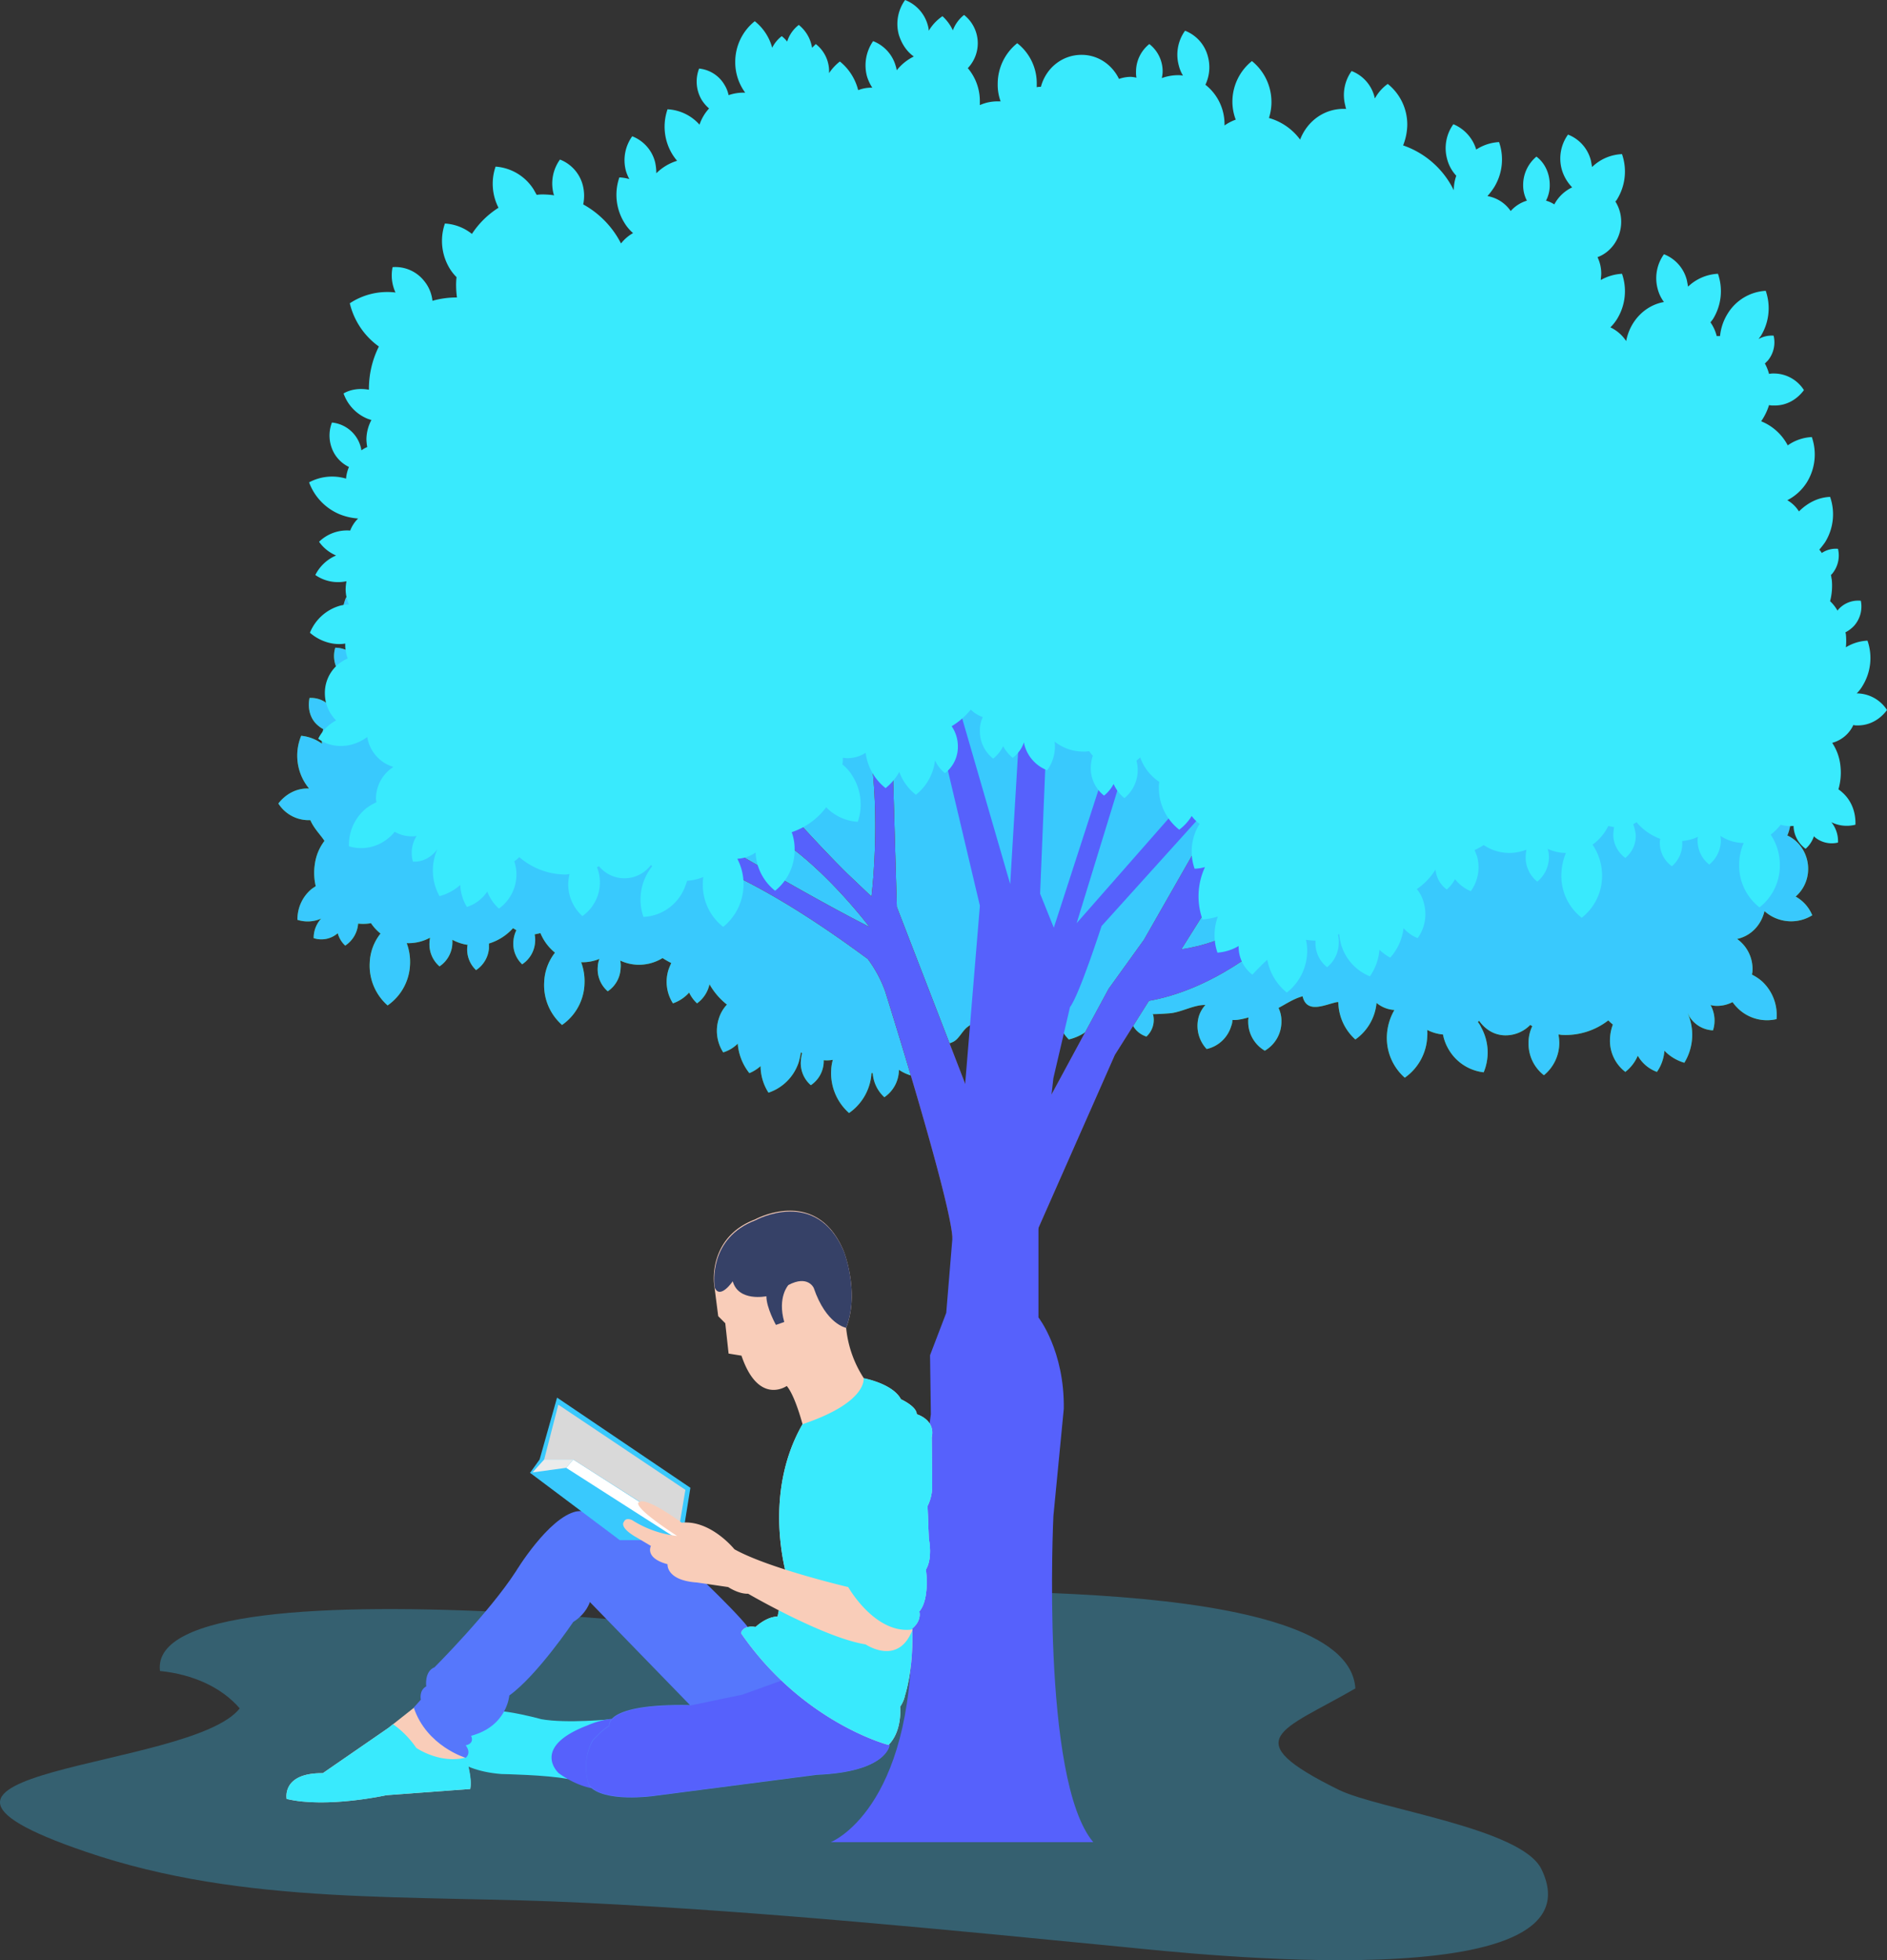 <svg xmlns="http://www.w3.org/2000/svg" viewBox="0 0 1212.903 1259.602">
  <rect x="0" y="0" width="1212.903" height="1259.602" fill="#333333" stroke="none"/>
  <defs>
    <style>
      .cls-1, .cls-3 {
        fill: #39c9fd;
      }

      .cls-1 {
        opacity: 0.3;
      }

      .cls-2 {
        fill: #6a9304;
      }

      .cls-4, .cls-5 {
        fill: #814b1b;
      }

      .cls-4 {
        opacity: 0.5;
      }

      .cls-6 {
        fill: #5661fc;
      }

      .cls-7 {
        fill: #39eafd;
      }

      .cls-8 {
        fill: #f9cdb9;
      }

      .cls-9 {
        fill: #5677fc;
      }

      .cls-10 {
        fill: #fff;
      }

      .cls-11 {
        fill: #d9d9d9;
      }

      .cls-12 {
        fill: #ebebeb;
      }

      .cls-13 {
        fill: #364167;
      }
    </style>
  </defs>
  <g id="registration-user-bcg-1" transform="translate(-25.383 -11.4)">
    <path id="Path_1466" data-name="Path 1466" class="cls-1" d="M179.472,469.711c-11.747-13.616-30.168-21.892-51.259-24.028-9.611-77.422,446.379-20.824,512.588-4.805l-91.3-45.652c63.273,0,342.259-12.815,347.065,61.671-47.521,27.5-77.155,32.3-10.679,65.141,25.629,12.548,117.468,24.562,130.283,50.992,40.847,84.1-228.529,53.929-266.706,50.191-115.065-11.213-232.533-22.96-348.4-28.566-111.328-5.607-217.583,2.4-320.634-32.838C-76.288,508.422,148.236,509.49,179.472,469.711Z" transform="translate(0 639.482)"/>
    <g id="Group_1134" data-name="Group 1134" transform="translate(204.301 11.4)">
      <g id="Group_1133" data-name="Group 1133">
        <g id="Group_1132" data-name="Group 1132">
          <path id="Path_1467" data-name="Path 1467" class="cls-2" d="M112.957,474.621h-2.136A23.029,23.029,0,0,1,92.4,463.942c4.539-5.873,11.48-9.878,19.222-9.611h.534a34,34,0,0,1-3.471-5.073,33.245,33.245,0,0,1-1.6-28.833,27.334,27.334,0,0,1,13.349,5.072,27.025,27.025,0,0,1,.534-8.009c0-.534.267-.8.267-1.335a19.8,19.8,0,0,1-5.339-4.272c-3.738-4.539-4.539-10.412-3.471-15.751a16.583,16.583,0,0,1,14.15,6.407.932.932,0,0,1,.267.534,34.347,34.347,0,0,1,5.073-5.606,34.535,34.535,0,0,1-.267-13.883c.267-1.068.267-1.869.534-2.937-.267-.267-.534-.534-.534-.8a18.217,18.217,0,0,1-2.67-16.018,18.2,18.2,0,0,1,10.145,3.2c.534-.534,1.068-1.335,1.6-1.869a18.881,18.881,0,0,1-3.2-4.806,33.245,33.245,0,0,1-1.6-28.833,29.741,29.741,0,0,1,19.222,10.145,20.709,20.709,0,0,1,7.742-6.674,31.014,31.014,0,0,1-11.747-11.747,33.245,33.245,0,0,1-1.6-28.833,29.383,29.383,0,0,1,14.951,6.14,32.212,32.212,0,0,1,17.62-14.417,36.289,36.289,0,0,1-4.539-10.412,10.817,10.817,0,0,1-2.937,0,23.029,23.029,0,0,1-18.421-10.679,24.278,24.278,0,0,1,19.222-9.611c1.068,0,2.136.267,3.471.267a68.281,68.281,0,0,1,2.937-6.407,11.614,11.614,0,0,1-1.6-1.869,19.23,19.23,0,0,1-2.937-16.018,15.718,15.718,0,0,1,9.077,2.67,11.609,11.609,0,0,1-1.068-1.869,33.245,33.245,0,0,1-1.6-28.833,29.991,29.991,0,0,1,22.96,15.484,28.935,28.935,0,0,1,4,14.684,5.879,5.879,0,0,1,2.136.267,32.746,32.746,0,0,1,4.538-8.543,9.367,9.367,0,0,1-1.335-2.136,33.245,33.245,0,0,1-1.6-28.833,29.977,29.977,0,0,1,18.421,9.344,22.239,22.239,0,0,1,1.068-4c2.67-7.742,8.276-13.349,15.217-15.484a25.617,25.617,0,0,1,2.67,22.159,28.847,28.847,0,0,1-4.272,8.009c11.747,2.937,20.824,13.349,22.426,25.9a22.047,22.047,0,0,1,10.412-8.009,21.379,21.379,0,0,1-4-5.606,33.245,33.245,0,0,1-1.6-28.833,29.983,29.983,0,0,1,13.082,4.806,20.2,20.2,0,0,1-.267-4,26.232,26.232,0,0,1,2.937-10.412,23.257,23.257,0,0,1-13.616-23.227,26.164,26.164,0,0,1,4.272-12.815c-.267-.534-.534-.8-.8-1.335a33.245,33.245,0,0,1-1.6-28.833,31.053,31.053,0,0,1,18.421,9.077,33.208,33.208,0,0,1,1.068-4.272c2.67-7.742,8.276-13.349,15.217-15.484a25.865,25.865,0,0,1-4.539,33.1,22.933,22.933,0,0,1,10.679,11.213,31.821,31.821,0,0,1,5.339-2.136,20.886,20.886,0,0,1-1.6-10.145,21.4,21.4,0,0,1,9.344-17.086,22.34,22.34,0,0,1,7.475,18.154,24.993,24.993,0,0,1-2.937,9.878,21.587,21.587,0,0,1,9.878,6.941,22.947,22.947,0,0,1,15.217-8.81,21.379,21.379,0,0,1-4-5.606,33.245,33.245,0,0,1-1.6-28.833,28.322,28.322,0,0,1,14.15,5.606c2.67-7.475,8.276-13.082,15.217-15.217a25.617,25.617,0,0,1,2.67,22.159,23.6,23.6,0,0,1-6.407,10.145,37.2,37.2,0,0,1,1.068,9.344,56.966,56.966,0,0,1,33.372-26.7A30.583,30.583,0,0,1,414.9,110.2a33.1,33.1,0,0,1,13.616-25.1,33.252,33.252,0,0,1,7.475,9.611c0-.267.267-.8.267-1.068,2.67-7.742,8.276-13.349,15.217-15.484a25.617,25.617,0,0,1,2.67,22.159,13.013,13.013,0,0,0-.8,1.869h1.6c12.281.534,22.693,9.344,26.43,20.824a34.742,34.742,0,0,1,20.29-12.548,33.381,33.381,0,0,1,12.548-35.507,32.325,32.325,0,0,1,10.946,26.43,31.4,31.4,0,0,1-2.67,11.213,34.043,34.043,0,0,1,6.674,4v-.534a32.06,32.06,0,0,1,13.349-24.295,25.7,25.7,0,0,1-.534-17.887c2.67-7.742,8.276-13.349,15.217-15.484a25.617,25.617,0,0,1,2.67,22.159,43.42,43.42,0,0,1-2.937,6.14H560.4a28.278,28.278,0,0,1,9.611,2.4,20.2,20.2,0,0,1-.267-4,20.956,20.956,0,0,1,9.611-17.086,22.34,22.34,0,0,1,7.475,18.154,18.028,18.028,0,0,1-.534,3.738,15.224,15.224,0,0,1,3.471-.267,20.479,20.479,0,0,1,7.208,1.869A26.4,26.4,0,0,1,621.54,77.632c12.014.8,21.892,9.611,24.562,21.625.8.267,1.869.267,2.67.534V97.922a33.1,33.1,0,0,1,13.616-25.1,32.325,32.325,0,0,1,10.946,26.43,34.644,34.644,0,0,1-2.4,10.946H672.8a31.656,31.656,0,0,1,11.213,2.937v-2.4a32.887,32.887,0,0,1,8.81-20.557,21.331,21.331,0,0,1-5.339-16.018,21.4,21.4,0,0,1,9.344-17.086,21.359,21.359,0,0,1,6.407,10.145,30.529,30.529,0,0,1,6.941-8.543,25.413,25.413,0,0,1,8.009,9.611l.8-3.2c2.67-7.742,8.276-13.349,15.217-15.484a25.617,25.617,0,0,1,2.67,22.159A25.08,25.08,0,0,1,726.727,84.84a28.245,28.245,0,0,1,10.145,9.344c.267-.534.267-1.335.534-1.869,2.67-7.742,8.276-13.349,15.217-15.484a25.617,25.617,0,0,1,2.67,22.159,19.282,19.282,0,0,1-3.738,6.941h.534a26.84,26.84,0,0,1,8.276,1.869,32.072,32.072,0,0,1,12.548-17.353,36.67,36.67,0,0,1,6.407,7.742v-.8A21.4,21.4,0,0,1,788.665,80.3l2.4,2.4a21.159,21.159,0,0,1,9.077-13.883,21.11,21.11,0,0,1,6.674,10.946,41.057,41.057,0,0,1,3.471-3.2,23.071,23.071,0,0,1,5.607,7.742A32,32,0,0,1,827.91,68.021a32.325,32.325,0,0,1,10.946,26.43,33.014,33.014,0,0,1-7.208,18.955h1.068a34.18,34.18,0,0,1,9.344,2.136A22.854,22.854,0,0,1,845,109.135c4-5.873,10.145-9.344,16.552-9.344a22.783,22.783,0,0,1-2.67,19.756,19.429,19.429,0,0,1-5.072,5.339,30.9,30.9,0,0,1,5.339,10.679,29.742,29.742,0,0,1,20.824-8.543,32.641,32.641,0,0,1-4.805,28.3,46.473,46.473,0,0,1-3.2,3.738,27.921,27.921,0,0,1,12.815,8.543,21.318,21.318,0,0,1,1.335-6.941c2.67-7.742,8.276-13.349,15.217-15.484A25.617,25.617,0,0,1,904,167.335a20.037,20.037,0,0,1-2.136,4.806,25.877,25.877,0,0,1,6.14-.8,32.641,32.641,0,0,1-4.805,28.3,25.786,25.786,0,0,1-5.873,6.14,35.413,35.413,0,0,1,7.208,6.941,56.978,56.978,0,0,1,25.1-23.227,26.4,26.4,0,0,1,1.068-12.014c2.67-7.742,8.276-13.349,15.217-15.484a25.617,25.617,0,0,1,2.67,22.159.932.932,0,0,1-.267.534,25.73,25.73,0,0,1,6.407,0,26.3,26.3,0,0,1,4.539.534,15.141,15.141,0,0,1,2.136-3.471,29.577,29.577,0,0,1,24.562-12.815,32.789,32.789,0,0,1-3.2,25.9,53.554,53.554,0,0,1,16.018,17.62,29.263,29.263,0,0,1,17.353-5.606,32.641,32.641,0,0,1-4.805,28.3,38.827,38.827,0,0,1-4.272,4.805v6.14a61.441,61.441,0,0,1-.8,6.941h.534a57.1,57.1,0,0,1,14.951,2.937,26.376,26.376,0,0,1,6.14-12.548,22.651,22.651,0,0,1,20.023-7.208,26,26,0,0,1-2.67,16.018c10.412-.534,18.154,28.566,8.81,34.706a61.126,61.126,0,0,1,4.806,27.231v.534a23.811,23.811,0,0,1,15.751,3.2,26.614,26.614,0,0,1-16.018,15.217l-2.4.8a26.383,26.383,0,0,1,2.67,12.014,15.117,15.117,0,0,1-.8,4.806,16.058,16.058,0,0,1,3.471,2.4,19.329,19.329,0,0,1,3.2-7.208c4-5.873,10.145-9.344,16.552-9.344a22.782,22.782,0,0,1-2.67,19.756,21.368,21.368,0,0,1-9.611,8.009,23.162,23.162,0,0,1,1.335,7.475c8.543-1.869,16.819-.534,23.227,3.471-3.2,8.543-10.679,15.751-20.29,19.222a35.584,35.584,0,0,1-11.48,1.869,29.6,29.6,0,0,1,4.539,8.009,25.723,25.723,0,0,1,19.222,8.276,22.936,22.936,0,0,1-11.213,8.009c5.606,2.937,10.145,7.475,12.281,13.082-5.339,3.738-12.548,4.805-19.756,2.937a29.017,29.017,0,0,1,.267,4.806,23.473,23.473,0,0,1-2.67,9.611,55.242,55.242,0,0,1,5.873,1.068c8.81,2.67,15.218,9.611,18.154,18.154a25.887,25.887,0,0,1-24.028,4.806v.8a28.665,28.665,0,0,1-2.136,8.543c8.276,3.738,13.883,12.815,13.349,22.693a23.435,23.435,0,0,1-8.009,16.552,24.342,24.342,0,0,1,10.679,12.014,25.571,25.571,0,0,1-21.358,2.67,25.1,25.1,0,0,1-9.344-5.339c-2.136,9.077-8.81,16.018-17.62,17.887a23.657,23.657,0,0,1,9.878,20.824c0,.8-.267,1.335-.267,2.136a29.734,29.734,0,0,1,6.407,4.272,29.432,29.432,0,0,1,9.344,24.295,26.773,26.773,0,0,1-24.295-6.407,32.482,32.482,0,0,1-4-4.539,21.322,21.322,0,0,1-10.946,2.4,13.4,13.4,0,0,1-3.2-.534,20.6,20.6,0,0,1,1.6,16.285,18.7,18.7,0,0,1-14.95-8.543c-.534-.8-.8-1.6-1.335-2.4h0a27.725,27.725,0,0,1,1.068,2.67,34.466,34.466,0,0,1-3.2,29.1,29.123,29.123,0,0,1-12.815-7.742,27,27,0,0,1-4.805,13.616A23.3,23.3,0,0,1,966.2,625.994a26.02,26.02,0,0,1-8.009,10.412,25.2,25.2,0,0,1-9.878-20.557,29.53,29.53,0,0,1,1.869-9.878,29.237,29.237,0,0,1-2.937-2.67,44.743,44.743,0,0,1-29.634,9.344c-.8,0-1.6-.267-2.4-.267a32.858,32.858,0,0,1,.534,5.339,26.908,26.908,0,0,1-9.878,20.824,25.568,25.568,0,0,1-9.878-20.557,24.415,24.415,0,0,1,2.4-10.946c-.534-.267-.8-.534-1.335-.8a22.137,22.137,0,0,1-16.552,6.674c-6.941-.267-12.548-4-16.285-9.344l-.8.8a15.139,15.139,0,0,1,2.136,3.471,33.245,33.245,0,0,1,1.6,28.833,29.991,29.991,0,0,1-22.96-15.484,29.356,29.356,0,0,1-3.2-8.81,27.663,27.663,0,0,1-10.145-2.937,25.763,25.763,0,0,1,0,4.539,33.952,33.952,0,0,1-14.416,26.163,34.076,34.076,0,0,1-11.48-27.5,36.225,36.225,0,0,1,4.806-16.018,19.826,19.826,0,0,1-11.48-4.539,32.375,32.375,0,0,1-13.616,23.494,32.857,32.857,0,0,1-10.946-24.028h-.8c-7.208,1.335-19.489,8.009-22.159-3.738-5.873,1.6-10.412,4.806-15.484,7.475a19.343,19.343,0,0,1,1.869,8.81,21.536,21.536,0,0,1-10.679,18.688A21.536,21.536,0,0,1,715.782,604.1a9.083,9.083,0,0,1,.267-2.67c-3.2.8-6.941,1.869-10.412,1.6a10.713,10.713,0,0,1-.8,4,21.345,21.345,0,0,1-15.751,14.683,21.8,21.8,0,0,1-5.072-20.824,18.9,18.9,0,0,1,4.272-7.475c-7.208-.267-15.751,4.806-22.96,5.339-3.471.267-7.208.534-10.946.534a.261.261,0,0,0,.267.267,14.5,14.5,0,0,1-4.272,14.15,15.158,15.158,0,0,1-10.145-10.679,11.97,11.97,0,0,1-.267-2.937,19.037,19.037,0,0,1-6.941-.267c-3.471-1.068-2.136-4.805-6.407-6.14a9.485,9.485,0,0,0-2.67-.534v.267a32.289,32.289,0,0,1-23.494,22.159,31.352,31.352,0,0,1-8.276-27.5c-1.6,0-3.738.8-6.407,2.937-11.48,8.543-17.353,11.48-32.571,12.014-6.941.267-12.281.267-17.887,4.539-3.471,2.67-5.607,8.009-9.344,9.611-3.2,1.6-6.941,1.869-10.679,1.869,0,.267,0,.267-.267.534a7.794,7.794,0,0,1-2.4-.534h-6.674a32.659,32.659,0,0,1-1.335,20.824,29.844,29.844,0,0,1-13.349-4.805v.534a21.4,21.4,0,0,1-9.344,17.086,23.159,23.159,0,0,1-7.475-15.484h-.8a33.7,33.7,0,0,1-14.417,25.629,34.076,34.076,0,0,1-11.48-27.5,26.841,26.841,0,0,1,1.068-6.674,21.7,21.7,0,0,1-5.873.267h0V630a18.651,18.651,0,0,1-8.276,14.951,18.672,18.672,0,0,1-6.407-15.751,25.778,25.778,0,0,1,.8-4.805c-.267-.267-.534-.267-.8-.534a50.5,50.5,0,0,1-1.335,6.14,30.6,30.6,0,0,1-19.489,19.756,32.006,32.006,0,0,1-5.072-17.086,25.315,25.315,0,0,1-7.208,4.539,34.809,34.809,0,0,1-7.475-18.955,22.5,22.5,0,0,1-9.344,5.606,25.617,25.617,0,0,1-2.67-22.159,22.742,22.742,0,0,1,5.072-8.543,44.232,44.232,0,0,1-11.213-13.082,20.437,20.437,0,0,1-8.009,12.281,22.217,22.217,0,0,1-5.072-6.941,24.709,24.709,0,0,1-10.412,6.941,25.617,25.617,0,0,1-2.67-22.159c.534-1.335,1.068-2.67,1.6-3.738a59.981,59.981,0,0,1-5.606-3.2,28.984,28.984,0,0,1-16.552,4.272,28.616,28.616,0,0,1-10.679-2.67,14.583,14.583,0,0,1,.267,4.806,18.651,18.651,0,0,1-8.276,14.951,18.672,18.672,0,0,1-6.407-15.751,15.611,15.611,0,0,1,1.068-5.073,28.733,28.733,0,0,1-11.747,2.136,35.037,35.037,0,0,1,2.136,14.15,33.525,33.525,0,0,1-14.417,26.163,34.076,34.076,0,0,1-11.48-27.5,32.778,32.778,0,0,1,6.941-18.955,31.679,31.679,0,0,1-9.344-12.548c-1.335.267-2.4.534-3.738.8a17.512,17.512,0,0,1,.267,5.339,18.533,18.533,0,0,1-8.276,13.883,18.165,18.165,0,0,1-5.606-15.217,19.149,19.149,0,0,1,1.869-6.674c-.8-.534-1.335-.8-2.136-1.335a34.317,34.317,0,0,1-15.484,9.878v3.2A18.533,18.533,0,0,1,219.479,571a18.164,18.164,0,0,1-5.606-15.217,2.018,2.018,0,0,1,.267-1.068h-.534a29.86,29.86,0,0,1-9.344-3.2v2.136a18.651,18.651,0,0,1-8.276,14.951,18.672,18.672,0,0,1-6.407-15.751c0-.8.267-1.869.267-2.67a28.747,28.747,0,0,1-14.951,3.471,34.46,34.46,0,0,1,2.136,13.883,33.525,33.525,0,0,1-14.417,26.163,34.076,34.076,0,0,1-11.48-27.5,31.966,31.966,0,0,1,6.941-18.688,29.481,29.481,0,0,1-6.14-6.674,28.388,28.388,0,0,1-8.276.267v.267a18.533,18.533,0,0,1-8.276,13.883,16.618,16.618,0,0,1-4.806-8.009.261.261,0,0,1-.267.267,15.978,15.978,0,0,1-15.217,2.937,18.469,18.469,0,0,1,4.806-12.548,21.5,21.5,0,0,1-15.217.8,25.187,25.187,0,0,1,9.344-20.023l2.4-1.6a37.3,37.3,0,0,1-.534-14.417,31.416,31.416,0,0,1,6.14-14.683C119.9,484.5,115.36,480.227,112.957,474.621Z" transform="translate(-92.4 52.384)"/>
          <path id="Path_1468" data-name="Path 1468" class="cls-3" d="M112.957,474.621h-2.136A23.029,23.029,0,0,1,92.4,463.942c4.539-5.873,11.48-9.878,19.222-9.611h.534a34,34,0,0,1-3.471-5.073,33.245,33.245,0,0,1-1.6-28.833,27.334,27.334,0,0,1,13.349,5.072,27.025,27.025,0,0,1,.534-8.009c0-.534.267-.8.267-1.335a19.8,19.8,0,0,1-5.339-4.272c-3.738-4.539-4.539-10.412-3.471-15.751a16.583,16.583,0,0,1,14.15,6.407.932.932,0,0,1,.267.534,34.347,34.347,0,0,1,5.073-5.606,34.535,34.535,0,0,1-.267-13.883c.267-1.068.267-1.869.534-2.937-.267-.267-.534-.534-.534-.8a18.217,18.217,0,0,1-2.67-16.018,18.2,18.2,0,0,1,10.145,3.2c.534-.534,1.068-1.335,1.6-1.869a18.881,18.881,0,0,1-3.2-4.806,33.245,33.245,0,0,1-1.6-28.833,29.741,29.741,0,0,1,19.222,10.145,20.709,20.709,0,0,1,7.742-6.674,31.014,31.014,0,0,1-11.747-11.747,33.245,33.245,0,0,1-1.6-28.833,29.383,29.383,0,0,1,14.951,6.14,32.212,32.212,0,0,1,17.62-14.417,36.289,36.289,0,0,1-4.539-10.412,10.817,10.817,0,0,1-2.937,0,23.029,23.029,0,0,1-18.421-10.679,24.278,24.278,0,0,1,19.222-9.611c1.068,0,2.136.267,3.471.267a68.281,68.281,0,0,1,2.937-6.407,11.614,11.614,0,0,1-1.6-1.869,19.23,19.23,0,0,1-2.937-16.018,15.718,15.718,0,0,1,9.077,2.67,11.609,11.609,0,0,1-1.068-1.869,33.245,33.245,0,0,1-1.6-28.833,29.991,29.991,0,0,1,22.96,15.484,28.935,28.935,0,0,1,4,14.684,5.879,5.879,0,0,1,2.136.267,32.746,32.746,0,0,1,4.538-8.543,9.367,9.367,0,0,1-1.335-2.136,33.245,33.245,0,0,1-1.6-28.833,29.977,29.977,0,0,1,18.421,9.344,22.239,22.239,0,0,1,1.068-4c2.67-7.742,8.276-13.349,15.217-15.484a25.617,25.617,0,0,1,2.67,22.159,28.847,28.847,0,0,1-4.272,8.009c11.747,2.937,20.824,13.349,22.426,25.9a22.047,22.047,0,0,1,10.412-8.009,21.379,21.379,0,0,1-4-5.606,33.245,33.245,0,0,1-1.6-28.833,29.983,29.983,0,0,1,13.082,4.806,20.2,20.2,0,0,1-.267-4,26.232,26.232,0,0,1,2.937-10.412,23.257,23.257,0,0,1-13.616-23.227,26.164,26.164,0,0,1,4.272-12.815c-.267-.534-.534-.8-.8-1.335a33.245,33.245,0,0,1-1.6-28.833,31.053,31.053,0,0,1,18.421,9.077,33.208,33.208,0,0,1,1.068-4.272c2.67-7.742,8.276-13.349,15.217-15.484a25.865,25.865,0,0,1-4.539,33.1,22.933,22.933,0,0,1,10.679,11.213,31.821,31.821,0,0,1,5.339-2.136,20.886,20.886,0,0,1-1.6-10.145,21.4,21.4,0,0,1,9.344-17.086,22.34,22.34,0,0,1,7.475,18.154,24.993,24.993,0,0,1-2.937,9.878,21.587,21.587,0,0,1,9.878,6.941,22.947,22.947,0,0,1,15.217-8.81,21.379,21.379,0,0,1-4-5.606,33.245,33.245,0,0,1-1.6-28.833,28.322,28.322,0,0,1,14.15,5.606c2.67-7.475,8.276-13.082,15.217-15.217a25.617,25.617,0,0,1,2.67,22.159,23.6,23.6,0,0,1-6.407,10.145,37.2,37.2,0,0,1,1.068,9.344,56.966,56.966,0,0,1,33.372-26.7A30.583,30.583,0,0,1,414.9,110.2a33.1,33.1,0,0,1,13.616-25.1,33.252,33.252,0,0,1,7.475,9.611c0-.267.267-.8.267-1.068,2.67-7.742,8.276-13.349,15.217-15.484a25.617,25.617,0,0,1,2.67,22.159,13.013,13.013,0,0,0-.8,1.869h1.6c12.281.534,22.693,9.344,26.43,20.824a34.742,34.742,0,0,1,20.29-12.548,33.381,33.381,0,0,1,12.548-35.507,32.325,32.325,0,0,1,10.946,26.43,31.4,31.4,0,0,1-2.67,11.213,34.043,34.043,0,0,1,6.674,4v-.534a32.06,32.06,0,0,1,13.349-24.295,25.7,25.7,0,0,1-.534-17.887c2.67-7.742,8.276-13.349,15.217-15.484a25.617,25.617,0,0,1,2.67,22.159,43.42,43.42,0,0,1-2.937,6.14H560.4a28.278,28.278,0,0,1,9.611,2.4,20.2,20.2,0,0,1-.267-4,20.956,20.956,0,0,1,9.611-17.086,22.34,22.34,0,0,1,7.475,18.154,18.028,18.028,0,0,1-.534,3.738,15.224,15.224,0,0,1,3.471-.267,20.479,20.479,0,0,1,7.208,1.869A26.4,26.4,0,0,1,621.54,77.632c12.014.8,21.892,9.611,24.562,21.625.8.267,1.869.267,2.67.534V97.922a33.1,33.1,0,0,1,13.616-25.1,32.325,32.325,0,0,1,10.946,26.43,34.644,34.644,0,0,1-2.4,10.946H672.8a31.656,31.656,0,0,1,11.213,2.937v-2.4a32.887,32.887,0,0,1,8.81-20.557,21.331,21.331,0,0,1-5.339-16.018,21.4,21.4,0,0,1,9.344-17.086,21.359,21.359,0,0,1,6.407,10.145,30.529,30.529,0,0,1,6.941-8.543,25.413,25.413,0,0,1,8.009,9.611l.8-3.2c2.67-7.742,8.276-13.349,15.217-15.484a25.617,25.617,0,0,1,2.67,22.159A25.08,25.08,0,0,1,726.727,84.84a28.245,28.245,0,0,1,10.145,9.344c.267-.534.267-1.335.534-1.869,2.67-7.742,8.276-13.349,15.217-15.484a25.617,25.617,0,0,1,2.67,22.159,19.282,19.282,0,0,1-3.738,6.941h.534a26.84,26.84,0,0,1,8.276,1.869,32.072,32.072,0,0,1,12.548-17.353,36.67,36.67,0,0,1,6.407,7.742v-.8A21.4,21.4,0,0,1,788.665,80.3l2.4,2.4a21.159,21.159,0,0,1,9.077-13.883,21.11,21.11,0,0,1,6.674,10.946,41.057,41.057,0,0,1,3.471-3.2,23.071,23.071,0,0,1,5.607,7.742A32,32,0,0,1,827.91,68.021a32.325,32.325,0,0,1,10.946,26.43,33.014,33.014,0,0,1-7.208,18.955h1.068a34.18,34.18,0,0,1,9.344,2.136A22.854,22.854,0,0,1,845,109.135c4-5.873,10.145-9.344,16.552-9.344a22.783,22.783,0,0,1-2.67,19.756,19.429,19.429,0,0,1-5.072,5.339,30.9,30.9,0,0,1,5.339,10.679,29.742,29.742,0,0,1,20.824-8.543,32.641,32.641,0,0,1-4.805,28.3,46.473,46.473,0,0,1-3.2,3.738,27.921,27.921,0,0,1,12.815,8.543,21.318,21.318,0,0,1,1.335-6.941c2.67-7.742,8.276-13.349,15.217-15.484A25.617,25.617,0,0,1,904,167.335a20.037,20.037,0,0,1-2.136,4.806,25.877,25.877,0,0,1,6.14-.8,32.641,32.641,0,0,1-4.805,28.3,25.786,25.786,0,0,1-5.873,6.14,35.413,35.413,0,0,1,7.208,6.941,56.978,56.978,0,0,1,25.1-23.227,26.4,26.4,0,0,1,1.068-12.014c2.67-7.742,8.276-13.349,15.217-15.484a25.617,25.617,0,0,1,2.67,22.159.932.932,0,0,1-.267.534,25.73,25.73,0,0,1,6.407,0,26.3,26.3,0,0,1,4.539.534,15.141,15.141,0,0,1,2.136-3.471,29.577,29.577,0,0,1,24.562-12.815,32.789,32.789,0,0,1-3.2,25.9,53.554,53.554,0,0,1,16.018,17.62,29.263,29.263,0,0,1,17.353-5.606,32.641,32.641,0,0,1-4.805,28.3,38.827,38.827,0,0,1-4.272,4.805v6.14a61.441,61.441,0,0,1-.8,6.941h.534a57.1,57.1,0,0,1,14.951,2.937,26.376,26.376,0,0,1,6.14-12.548,22.651,22.651,0,0,1,20.023-7.208,26,26,0,0,1-2.67,16.018c10.412-.534,18.154,28.566,8.81,34.706a61.126,61.126,0,0,1,4.806,27.231v.534a23.811,23.811,0,0,1,15.751,3.2,26.614,26.614,0,0,1-16.018,15.217l-2.4.8a26.383,26.383,0,0,1,2.67,12.014,15.117,15.117,0,0,1-.8,4.806,16.058,16.058,0,0,1,3.471,2.4,19.329,19.329,0,0,1,3.2-7.208c4-5.873,10.145-9.344,16.552-9.344a22.782,22.782,0,0,1-2.67,19.756,21.368,21.368,0,0,1-9.611,8.009,23.162,23.162,0,0,1,1.335,7.475c8.543-1.869,16.819-.534,23.227,3.471-3.2,8.543-10.679,15.751-20.29,19.222a35.584,35.584,0,0,1-11.48,1.869,29.6,29.6,0,0,1,4.539,8.009,25.723,25.723,0,0,1,19.222,8.276,22.936,22.936,0,0,1-11.213,8.009c5.606,2.937,10.145,7.475,12.281,13.082-5.339,3.738-12.548,4.805-19.756,2.937a29.017,29.017,0,0,1,.267,4.806,23.473,23.473,0,0,1-2.67,9.611,55.242,55.242,0,0,1,5.873,1.068c8.81,2.67,15.218,9.611,18.154,18.154a25.887,25.887,0,0,1-24.028,4.806v.8a28.665,28.665,0,0,1-2.136,8.543c8.276,3.738,13.883,12.815,13.349,22.693a23.435,23.435,0,0,1-8.009,16.552,24.342,24.342,0,0,1,10.679,12.014,25.571,25.571,0,0,1-21.358,2.67,25.1,25.1,0,0,1-9.344-5.339c-2.136,9.077-8.81,16.018-17.62,17.887a23.657,23.657,0,0,1,9.878,20.824c0,.8-.267,1.335-.267,2.136a29.734,29.734,0,0,1,6.407,4.272,29.432,29.432,0,0,1,9.344,24.295,26.773,26.773,0,0,1-24.295-6.407,32.482,32.482,0,0,1-4-4.539,21.322,21.322,0,0,1-10.946,2.4,13.4,13.4,0,0,1-3.2-.534,20.6,20.6,0,0,1,1.6,16.285,18.7,18.7,0,0,1-14.95-8.543c-.534-.8-.8-1.6-1.335-2.4h0a27.725,27.725,0,0,1,1.068,2.67,34.466,34.466,0,0,1-3.2,29.1,29.123,29.123,0,0,1-12.815-7.742,27,27,0,0,1-4.805,13.616A23.3,23.3,0,0,1,966.2,625.994a26.02,26.02,0,0,1-8.009,10.412,25.2,25.2,0,0,1-9.878-20.557,29.53,29.53,0,0,1,1.869-9.878,29.237,29.237,0,0,1-2.937-2.67,44.743,44.743,0,0,1-29.634,9.344c-.8,0-1.6-.267-2.4-.267a32.858,32.858,0,0,1,.534,5.339,26.908,26.908,0,0,1-9.878,20.824,25.568,25.568,0,0,1-9.878-20.557,24.415,24.415,0,0,1,2.4-10.946c-.534-.267-.8-.534-1.335-.8a22.137,22.137,0,0,1-16.552,6.674c-6.941-.267-12.548-4-16.285-9.344l-.8.8a15.139,15.139,0,0,1,2.136,3.471,33.245,33.245,0,0,1,1.6,28.833,29.991,29.991,0,0,1-22.96-15.484,29.356,29.356,0,0,1-3.2-8.81,27.663,27.663,0,0,1-10.145-2.937,25.763,25.763,0,0,1,0,4.539,33.952,33.952,0,0,1-14.416,26.163,34.076,34.076,0,0,1-11.48-27.5,36.225,36.225,0,0,1,4.806-16.018,19.826,19.826,0,0,1-11.48-4.539,32.375,32.375,0,0,1-13.616,23.494,32.857,32.857,0,0,1-10.946-24.028h-.8c-7.208,1.335-19.489,8.009-22.159-3.738-5.873,1.6-10.412,4.806-15.484,7.475a19.343,19.343,0,0,1,1.869,8.81,21.536,21.536,0,0,1-10.679,18.688A21.536,21.536,0,0,1,715.782,604.1a9.083,9.083,0,0,1,.267-2.67c-3.2.8-6.941,1.869-10.412,1.6a10.713,10.713,0,0,1-.8,4,21.345,21.345,0,0,1-15.751,14.683,21.8,21.8,0,0,1-5.072-20.824,18.9,18.9,0,0,1,4.272-7.475c-7.208-.267-15.751,4.806-22.96,5.339-3.471.267-7.208.534-10.946.534a.261.261,0,0,0,.267.267,14.5,14.5,0,0,1-4.272,14.15,15.158,15.158,0,0,1-10.145-10.679,11.97,11.97,0,0,1-.267-2.937,19.037,19.037,0,0,1-6.941-.267c-3.471-1.068-2.136-4.805-6.407-6.14a9.485,9.485,0,0,0-2.67-.534v.267a32.289,32.289,0,0,1-23.494,22.159,31.352,31.352,0,0,1-8.276-27.5c-1.6,0-3.738.8-6.407,2.937-11.48,8.543-17.353,11.48-32.571,12.014-6.941.267-12.281.267-17.887,4.539-3.471,2.67-5.607,8.009-9.344,9.611-3.2,1.6-6.941,1.869-10.679,1.869,0,.267,0,.267-.267.534a7.794,7.794,0,0,1-2.4-.534h-6.674a32.659,32.659,0,0,1-1.335,20.824,29.844,29.844,0,0,1-13.349-4.805v.534a21.4,21.4,0,0,1-9.344,17.086,23.159,23.159,0,0,1-7.475-15.484h-.8a33.7,33.7,0,0,1-14.417,25.629,34.076,34.076,0,0,1-11.48-27.5,26.841,26.841,0,0,1,1.068-6.674,21.7,21.7,0,0,1-5.873.267h0V630a18.651,18.651,0,0,1-8.276,14.951,18.672,18.672,0,0,1-6.407-15.751,25.778,25.778,0,0,1,.8-4.805c-.267-.267-.534-.267-.8-.534a50.5,50.5,0,0,1-1.335,6.14,30.6,30.6,0,0,1-19.489,19.756,32.006,32.006,0,0,1-5.072-17.086,25.315,25.315,0,0,1-7.208,4.539,34.809,34.809,0,0,1-7.475-18.955,22.5,22.5,0,0,1-9.344,5.606,25.617,25.617,0,0,1-2.67-22.159,22.742,22.742,0,0,1,5.072-8.543,44.232,44.232,0,0,1-11.213-13.082,20.437,20.437,0,0,1-8.009,12.281,22.217,22.217,0,0,1-5.072-6.941,24.709,24.709,0,0,1-10.412,6.941,25.617,25.617,0,0,1-2.67-22.159c.534-1.335,1.068-2.67,1.6-3.738a59.981,59.981,0,0,1-5.606-3.2,28.984,28.984,0,0,1-16.552,4.272,28.616,28.616,0,0,1-10.679-2.67,14.583,14.583,0,0,1,.267,4.806,18.651,18.651,0,0,1-8.276,14.951,18.672,18.672,0,0,1-6.407-15.751,15.611,15.611,0,0,1,1.068-5.073,28.733,28.733,0,0,1-11.747,2.136,35.037,35.037,0,0,1,2.136,14.15,33.525,33.525,0,0,1-14.417,26.163,34.076,34.076,0,0,1-11.48-27.5,32.778,32.778,0,0,1,6.941-18.955,31.679,31.679,0,0,1-9.344-12.548c-1.335.267-2.4.534-3.738.8a17.512,17.512,0,0,1,.267,5.339,18.533,18.533,0,0,1-8.276,13.883,18.165,18.165,0,0,1-5.606-15.217,19.149,19.149,0,0,1,1.869-6.674c-.8-.534-1.335-.8-2.136-1.335a34.317,34.317,0,0,1-15.484,9.878v3.2A18.533,18.533,0,0,1,219.479,571a18.164,18.164,0,0,1-5.606-15.217,2.018,2.018,0,0,1,.267-1.068h-.534a29.86,29.86,0,0,1-9.344-3.2v2.136a18.651,18.651,0,0,1-8.276,14.951,18.672,18.672,0,0,1-6.407-15.751c0-.8.267-1.869.267-2.67a28.747,28.747,0,0,1-14.951,3.471,34.46,34.46,0,0,1,2.136,13.883,33.525,33.525,0,0,1-14.417,26.163,34.076,34.076,0,0,1-11.48-27.5,31.966,31.966,0,0,1,6.941-18.688,29.481,29.481,0,0,1-6.14-6.674,28.388,28.388,0,0,1-8.276.267v.267a18.533,18.533,0,0,1-8.276,13.883,16.618,16.618,0,0,1-4.806-8.009.261.261,0,0,1-.267.267,15.978,15.978,0,0,1-15.217,2.937,18.469,18.469,0,0,1,4.806-12.548,21.5,21.5,0,0,1-15.217.8,25.187,25.187,0,0,1,9.344-20.023l2.4-1.6a37.3,37.3,0,0,1-.534-14.417,31.416,31.416,0,0,1,6.14-14.683C119.9,484.5,115.36,480.227,112.957,474.621Z" transform="translate(-92.4 52.384)"/>
          <g id="Group_1131" data-name="Group 1131" transform="translate(19.756)">
            <path id="Path_1469" data-name="Path 1469" class="cls-4" d="M190.6,278.946l18.955-9.878s62.2,36.842,98.78,55.263c0,0-43.517-57.933-82.495-68.078L246.4,238.9s26.163,29.9,47.521,50.992l15.751,14.951s9.077-72.617-7.742-124.142l18.154,30.7s.267,2.4.534,6.674l2.136-17.887,3.2,111.328,49.657,128.414,13.883,66.743L361.73,524.828c-.534-23.227-43.25-159.116-43.25-159.116a79.635,79.635,0,0,0-11.213-20.824C292.851,334.476,238.388,293.629,190.6,278.946Z" transform="translate(51.811 271.285)"/>
            <g id="Group_1130" data-name="Group 1130" transform="translate(242.411 451.985)">
              <path id="Path_1470" data-name="Path 1470" class="cls-5" d="M351.56,329.435,435.389,182.6l15.484,33.1L375.587,335.575c25.362-3.738,66.476-18.955,102.251-76.354l14.683,6.14S432.452,354.8,354.763,368.68l-21.892,34.707L281.346,520.054,272.8,497.361l-2.4-28.3,58.467-108.124Z" transform="translate(-57.356 -177.528)"/>
              <path id="Path_1471" data-name="Path 1471" class="cls-5" d="M190.6,278.946l18.955-9.878s62.2,36.842,98.78,55.263c0,0-43.517-57.933-82.495-68.078L246.4,238.9s26.163,29.9,47.521,50.992l15.751,14.951s9.077-72.617-7.742-124.142l18.154,30.7s.267,2.4.534,6.674l2.136-17.887,3.2,111.328,49.657,128.414,13.883,66.743L361.73,524.828c-.534-23.227-43.25-159.116-43.25-159.116a79.635,79.635,0,0,0-11.213-20.824C292.851,334.476,238.388,293.629,190.6,278.946Z" transform="translate(-190.6 -180.7)"/>
              <path id="Path_1472" data-name="Path 1472" class="cls-6" d="M190.6,278.946l18.955-9.878s62.2,36.842,98.78,55.263c0,0-43.517-57.933-82.495-68.078L246.4,238.9s26.163,29.9,47.521,50.992l15.751,14.951s9.077-72.617-7.742-124.142l18.154,30.7s.267,2.4.534,6.674l2.136-17.887,3.2,111.328,49.657,128.414,13.883,66.743L361.73,524.828c-.534-23.227-43.25-159.116-43.25-159.116a79.635,79.635,0,0,0-11.213-20.824C292.851,334.476,238.388,293.629,190.6,278.946Z" transform="translate(-190.6 -180.7)"/>
              <path id="Path_1473" data-name="Path 1473" class="cls-6" d="M351.56,329.435,435.389,182.6l15.484,33.1L375.587,335.575c25.362-3.738,66.476-18.955,102.251-76.354l14.683,6.14S432.452,354.8,354.763,368.68l-21.892,34.707L281.346,520.054,272.8,497.361l-2.4-28.3,58.467-108.124Z" transform="translate(-57.356 -177.528)"/>
              <path id="Path_1474" data-name="Path 1474" class="cls-5" d="M270.3,288.6l.267,3.471-.267.534Z" transform="translate(-57.523 -0.536)"/>
            </g>
            <path id="Path_1475" data-name="Path 1475" class="cls-6" d="M383.448,328.775l90.771-103.318,11.747,9.344-86.5,95.843s-14.417,44.584-20.29,52.06L368.5,428.355l-9.611,83.829v69.947s16.819,21.358,16.285,58.734L368.5,709.745s-8.276,169.528,25.629,209.574H225.4s52.861-20.557,52.06-136.957L282.8,756.2l-5.873-41.114,7.742-33.639,5.072-37.109-.534-37.91L299.618,579.2l21.625-261.633-30.7-129.749L303.89,176.6l36.842,127.079,6.941-115.866,17.62-7.742-5.339,129.749,8.81,21.892,43.783-135.088h11.48Z" transform="translate(109.918 264.439)"/>
            <path id="Path_1476" data-name="Path 1476" class="cls-7" d="M100.334,418a29.65,29.65,0,0,1,19.222-17.353,22.237,22.237,0,0,1,5.873-.8,24.275,24.275,0,0,1-2.136-9.878,32.709,32.709,0,0,1,.534-5.072,25.606,25.606,0,0,1-20.023-4,26.674,26.674,0,0,1,13.349-12.548,25.533,25.533,0,0,1-10.946-8.81,25.816,25.816,0,0,1,20.023-7.208,21.685,21.685,0,0,1,5.073-7.742,39.117,39.117,0,0,1-11.747-2.67A35.505,35.505,0,0,1,99.8,321.355a31.328,31.328,0,0,1,23.761-2.4,23.668,23.668,0,0,1,1.869-7.475,22.021,22.021,0,0,1-9.344-8.543,23.178,23.178,0,0,1-1.6-20.023,21.351,21.351,0,0,1,16.285,10.412,21.049,21.049,0,0,1,2.67,7.475,17.021,17.021,0,0,1,3.738-2.136,29.571,29.571,0,0,1-.534-5.072,27.076,27.076,0,0,1,3.2-12.281l-2.4-.8a27.3,27.3,0,0,1-15.484-16.285c4.539-2.67,10.412-3.471,16.285-2.4v-.534a61.076,61.076,0,0,1,6.407-27.231,47.775,47.775,0,0,1-18.688-27.765,43.591,43.591,0,0,1,29.367-6.941,26.4,26.4,0,0,1-1.869-16.285,23.5,23.5,0,0,1,20.023,8.543,24.028,24.028,0,0,1,5.606,13.082,56.624,56.624,0,0,1,15.217-2.136h.534a60.747,60.747,0,0,1-.534-6.941,45.247,45.247,0,0,1,.267-6.14,28.832,28.832,0,0,1-4.272-5.339,34.153,34.153,0,0,1-3.2-29.1,30.481,30.481,0,0,1,17.353,6.674,56.972,56.972,0,0,1,17.086-16.819,33.811,33.811,0,0,1-1.869-26.43,31.566,31.566,0,0,1,24.295,14.417c.8,1.335,1.335,2.4,2.136,3.738a25.9,25.9,0,0,1,4.539-.267,61.022,61.022,0,0,1,6.674.534.932.932,0,0,0-.267-.534,26.357,26.357,0,0,1,4-22.426,24.185,24.185,0,0,1,14.684,16.552A27.344,27.344,0,0,1,276,142.751a59.562,59.562,0,0,1,24.295,25.1,26.4,26.4,0,0,1,7.742-6.674,27.568,27.568,0,0,1-5.606-6.674,34.153,34.153,0,0,1-3.2-29.1,26.8,26.8,0,0,1,6.407,1.068,28.931,28.931,0,0,1-2.136-5.072,26.357,26.357,0,0,1,4-22.426,24.185,24.185,0,0,1,14.684,16.552,33.137,33.137,0,0,1,.8,7.208,32.549,32.549,0,0,1,13.349-8.009,38.207,38.207,0,0,1-2.937-4,34.057,34.057,0,0,1-3.2-29.1,29.593,29.593,0,0,1,20.557,9.878,29.091,29.091,0,0,1,6.14-10.412,24.28,24.28,0,0,1-4.806-5.606,23.114,23.114,0,0,1-1.6-20.023,21.352,21.352,0,0,1,16.285,10.412,20.594,20.594,0,0,1,2.67,6.674,29.045,29.045,0,0,1,9.611-1.6h1.068a32.992,32.992,0,0,1-6.407-19.756,33.457,33.457,0,0,1,12.548-26.163A32.7,32.7,0,0,1,397.475,42.1a21.034,21.034,0,0,1,6.14-7.475,21.34,21.34,0,0,1,3.471,3.471,21.727,21.727,0,0,1,7.475-10.679A23.644,23.644,0,0,1,423.1,42.1l2.4-2.4a22.282,22.282,0,0,1,8.543,17.887v.8a30.856,30.856,0,0,1,6.941-7.475,34.514,34.514,0,0,1,11.747,18.421,23.125,23.125,0,0,1,8.543-1.6h.534a27.657,27.657,0,0,1-3.471-7.475,27.3,27.3,0,0,1,4-22.426,24.185,24.185,0,0,1,14.683,16.552c.267.534.267,1.335.534,2.136a31.957,31.957,0,0,1,10.946-8.81c-4.539-3.2-7.742-8.009-9.611-13.883a26.356,26.356,0,0,1,4-22.426,24.185,24.185,0,0,1,14.683,16.552,13.4,13.4,0,0,1,.534,3.2,29.488,29.488,0,0,1,8.81-9.344,28.614,28.614,0,0,1,6.674,9.077,22.68,22.68,0,0,1,7.208-9.878,23.162,23.162,0,0,1,2.4,34.173,32.689,32.689,0,0,1,7.742,21.358v2.4a27.648,27.648,0,0,1,11.48-2.4h1.869a30.919,30.919,0,0,1-1.869-11.213,33.457,33.457,0,0,1,12.548-26.163,32.662,32.662,0,0,1,12.548,26.163v2.136a8.231,8.231,0,0,1,2.67-.267c3.2-12.014,13.616-20.557,26.163-20.557,10.412,0,19.489,6.14,24.028,15.484a23.161,23.161,0,0,1,7.475-1.335,18.028,18.028,0,0,1,3.738.534,17.622,17.622,0,0,1-.267-3.738A22.681,22.681,0,0,1,639.886,39.7a22.282,22.282,0,0,1,8.543,17.887,20.6,20.6,0,0,1-.534,4,30.863,30.863,0,0,1,9.878-1.869,17.626,17.626,0,0,1,3.738.267,23.111,23.111,0,0,1-2.67-6.407,26.357,26.357,0,0,1,4-22.426,24.185,24.185,0,0,1,14.684,16.552,26.254,26.254,0,0,1-1.6,18.154,32.162,32.162,0,0,1,12.281,25.629v.534a30.652,30.652,0,0,1,7.208-3.738,32.487,32.487,0,0,1-2.136-11.48,33.457,33.457,0,0,1,12.548-26.163A33.815,33.815,0,0,1,716.774,87.22,37.636,37.636,0,0,1,736.8,101.1c4.539-11.747,15.218-19.756,28.032-19.756h1.6a4.948,4.948,0,0,1-.534-1.869,26.357,26.357,0,0,1,4-22.426A24.185,24.185,0,0,1,784.585,73.6c0,.267.267.8.267,1.068a27.913,27.913,0,0,1,8.276-9.344,33.457,33.457,0,0,1,12.548,26.163,37.178,37.178,0,0,1-2.67,13.349,56.767,56.767,0,0,1,32.571,28.833,27.5,27.5,0,0,1,1.6-9.344,24.56,24.56,0,0,1-5.873-10.679,26.357,26.357,0,0,1,4-22.426,25.608,25.608,0,0,1,14.683,16.285,29.932,29.932,0,0,1,14.684-4.806,34.056,34.056,0,0,1-3.2,29.1,44.321,44.321,0,0,1-4.272,5.606,22.783,22.783,0,0,1,14.95,9.611,22.658,22.658,0,0,1,10.412-6.674,21.093,21.093,0,0,1-2.4-10.145,23.639,23.639,0,0,1,8.543-18.154c5.34,4,8.543,10.679,8.543,18.154a21.093,21.093,0,0,1-2.4,10.145,19.27,19.27,0,0,1,5.339,2.4,25.257,25.257,0,0,1,11.48-10.946,27.222,27.222,0,0,1-6.674-11.48,26.357,26.357,0,0,1,4-22.426,24.185,24.185,0,0,1,14.684,16.552c.267,1.335.534,2.937.8,4.272a29.3,29.3,0,0,1,19.222-8.276,34.056,34.056,0,0,1-3.2,29.1,4.689,4.689,0,0,1-1.068,1.335,24.176,24.176,0,0,1,3.738,13.082c0,10.412-6.407,19.489-15.217,22.693a24.084,24.084,0,0,1,2.4,10.679c0,1.335-.267,2.67-.267,4a30.935,30.935,0,0,1,13.616-4,34.057,34.057,0,0,1-3.2,29.1,28.834,28.834,0,0,1-4.272,5.339,24.644,24.644,0,0,1,10.145,8.81c2.4-12.815,12.014-22.96,24.295-25.1a23.824,23.824,0,0,1-4-8.276,26.357,26.357,0,0,1,4-22.426,24.185,24.185,0,0,1,14.683,16.552c.267,1.335.534,2.67.8,4.272a29.865,29.865,0,0,1,19.222-8.276,34.057,34.057,0,0,1-3.2,29.1c-.534.8-1.068,1.335-1.6,2.136a26.387,26.387,0,0,1,4,8.81h2.136a33.35,33.35,0,0,1,5.072-14.684,30.745,30.745,0,0,1,24.295-14.417,34.057,34.057,0,0,1-3.2,29.1,11.3,11.3,0,0,0-1.335,1.869,17.016,17.016,0,0,1,9.611-2.136,18.374,18.374,0,0,1-3.738,16.018L1035.54,245a29.071,29.071,0,0,1,2.67,6.674,14.1,14.1,0,0,1,3.471-.267,22.934,22.934,0,0,1,18.955,10.679c-4.539,6.14-11.48,10.145-19.489,9.878a10.01,10.01,0,0,1-2.937-.267,37.68,37.68,0,0,1-5.073,10.412,33.277,33.277,0,0,1,17.086,15.484,29.208,29.208,0,0,1,15.484-5.339,34.057,34.057,0,0,1-3.2,29.1,32.148,32.148,0,0,1-12.548,11.48,21.433,21.433,0,0,1,7.475,7.208c5.606-5.606,12.548-9.077,20.023-9.344a34.056,34.056,0,0,1-3.2,29.1,58.642,58.642,0,0,1-3.738,4.806,14.8,14.8,0,0,1,1.6,2.136,16.116,16.116,0,0,1,10.412-2.67,18.374,18.374,0,0,1-3.738,16.018l-.8.8c.267,1.068.267,1.869.534,2.937a39.739,39.739,0,0,1-1.068,13.883,27.171,27.171,0,0,1,4.805,6.14c0-.267.267-.267.267-.534a16.978,16.978,0,0,1,14.683-5.873,18.666,18.666,0,0,1-4.272,16.018,20.862,20.862,0,0,1-5.606,4.272c0,.534.267.8.267,1.335a42.842,42.842,0,0,1,0,8.276,29.12,29.12,0,0,1,13.883-4.272,34.057,34.057,0,0,1-3.2,29.1,23.015,23.015,0,0,1-3.738,4.806h.534a23.307,23.307,0,0,1,18.955,10.679c-4.539,6.14-11.48,10.145-19.489,9.878a5.878,5.878,0,0,1-2.136-.267,20.946,20.946,0,0,1-13.616,11.48,32.492,32.492,0,0,1,5.339,15.217,38.293,38.293,0,0,1-1.335,14.684,14.669,14.669,0,0,1,2.4,1.869c6.14,5.339,8.81,13.082,8.543,20.824a22.269,22.269,0,0,1-15.484-1.6,19.326,19.326,0,0,1,4.272,13.082,16.948,16.948,0,0,1-15.217-3.738.262.262,0,0,0-.267-.267,18.452,18.452,0,0,1-5.339,8.009,18.7,18.7,0,0,1-7.742-14.417v-.267a21.368,21.368,0,0,1-8.276-.8,36.392,36.392,0,0,1-6.407,6.407,34.926,34.926,0,0,1,5.874,19.489,34.053,34.053,0,0,1-13.082,27.231,34.054,34.054,0,0,1-13.082-27.231,35.3,35.3,0,0,1,2.937-14.15,27.313,27.313,0,0,1-14.95-4.539c0,.8.267,1.869.267,2.67a20.3,20.3,0,0,1-7.475,15.751,19.51,19.51,0,0,1-7.475-15.751,5.879,5.879,0,0,1,.267-2.136,28.513,28.513,0,0,1-9.611,2.67h-.534v1.068a18.927,18.927,0,0,1-6.674,15.217A18.7,18.7,0,0,1,968,553.622a13,13,0,0,1,.267-3.2,35.962,35.962,0,0,1-15.217-10.679c-.8.534-1.335.8-2.136,1.335a27.113,27.113,0,0,1,1.6,6.674,18.046,18.046,0,0,1-6.674,14.951,18.7,18.7,0,0,1-7.742-14.417,32.859,32.859,0,0,1,.534-5.339c-1.335-.267-2.67-.534-3.738-.8a31.786,31.786,0,0,1-10.145,12.014,35.349,35.349,0,0,1,6.14,19.756A34.054,34.054,0,0,1,917.8,601.143a34.054,34.054,0,0,1-13.082-27.231A37.6,37.6,0,0,1,907.66,559.5a28.114,28.114,0,0,1-11.747-2.67,17.212,17.212,0,0,1,.8,5.339,20.3,20.3,0,0,1-7.475,15.751,19.9,19.9,0,0,1-7.475-15.751,29.419,29.419,0,0,1,.534-4.806,30.709,30.709,0,0,1-10.946,2.136,29.564,29.564,0,0,1-16.552-5.072,41.254,41.254,0,0,1-5.873,3.2l1.6,4a26.356,26.356,0,0,1-4,22.426,24.079,24.079,0,0,1-10.145-7.742,21.841,21.841,0,0,1-5.339,6.674,17.927,17.927,0,0,1-7.208-12.815,41.524,41.524,0,0,1-12.014,12.548,22.408,22.408,0,0,1,4.539,9.077,26.357,26.357,0,0,1-4,22.426,23.568,23.568,0,0,1-9.077-6.407,34.422,34.422,0,0,1-8.543,18.955,30.771,30.771,0,0,1-6.941-5.073,34.776,34.776,0,0,1-6.14,17.086A31.634,31.634,0,0,1,762.961,617.7a59.534,59.534,0,0,1-1.068-6.14c-.267.267-.534.267-.8.534a15.6,15.6,0,0,1,.534,5.072,20.3,20.3,0,0,1-7.475,15.751,19.51,19.51,0,0,1-7.475-15.751v-1.335h0a47.662,47.662,0,0,1-6.14-.534,28.508,28.508,0,0,1,.8,6.674A34.054,34.054,0,0,1,728.254,649.2a35.1,35.1,0,0,1-12.548-21.091q-3.6,3.2-9.611,9.611a22.512,22.512,0,0,1-8.81-17.887V619.3a31.3,31.3,0,0,1-13.616,4.272,34.687,34.687,0,0,1,.267-23.227,42.952,42.952,0,0,1-9.878,1.869,44.605,44.605,0,0,1,1.6-33.639,26.841,26.841,0,0,1-6.674,1.068,33.473,33.473,0,0,1,3.2-28.833,22.821,22.821,0,0,1-5.072-5.072,31.608,31.608,0,0,1-8.009,8.81,34.053,34.053,0,0,1-13.082-27.231,15.224,15.224,0,0,1,.267-3.471,31.5,31.5,0,0,1-12.281-15.751c-.8.8-1.6,1.335-2.4,2.136a23.2,23.2,0,0,1-7.742,24.028,23.6,23.6,0,0,1-6.941-9.077,24.285,24.285,0,0,1-6.14,7.475,22.282,22.282,0,0,1-8.543-17.887,24.8,24.8,0,0,1,1.335-7.742,28.385,28.385,0,0,1-2.4-2.937,20.2,20.2,0,0,1-4,.267,29.475,29.475,0,0,1-18.154-6.407,26.084,26.084,0,0,1-4.805,18.421,24.185,24.185,0,0,1-14.683-16.552,11.566,11.566,0,0,0-.267-1.335,20.771,20.771,0,0,1-7.208,9.878,24.284,24.284,0,0,1-6.14-7.475,23.642,23.642,0,0,1-6.407,8.009,22.282,22.282,0,0,1-8.543-17.887,19.344,19.344,0,0,1,1.869-8.81,21.062,21.062,0,0,1-7.742-4.806,47.232,47.232,0,0,1-12.281,10.679,22.808,22.808,0,0,1,4,12.815,21.4,21.4,0,0,1-8.276,17.353,22.27,22.27,0,0,1-6.407-8.276,33.109,33.109,0,0,1-12.281,22.159,32.813,32.813,0,0,1-10.679-14.684,36.6,36.6,0,0,1-8.81,10.412,34.316,34.316,0,0,1-12.815-22.693,22.406,22.406,0,0,1-11.747,3.471c-1.068,0-1.869-.267-2.937-.267v.534a17.624,17.624,0,0,1-.267,3.738,26.946,26.946,0,0,1,6.674,7.742,34.153,34.153,0,0,1,3.2,29.1,30.583,30.583,0,0,1-20.29-9.344,45.9,45.9,0,0,1-22.159,16.018,32.384,32.384,0,0,1,1.869,11.48,33.457,33.457,0,0,1-12.548,26.163A33.143,33.143,0,0,1,386.8,559.228a22.946,22.946,0,0,1-11.747,4,35.329,35.329,0,0,1-9.077,43.784,34.053,34.053,0,0,1-13.082-27.231,29.014,29.014,0,0,1,.267-4.805,33,33,0,0,1-10.412,2.4,36.434,36.434,0,0,1-3.738,8.81,30.074,30.074,0,0,1-24.295,14.417,34.057,34.057,0,0,1,3.2-29.1,39.082,39.082,0,0,1,2.4-3.471l-.8-.8a21.183,21.183,0,0,1-33.372.8c-.534.267-.8.534-1.335.534a26.457,26.457,0,0,1-9.344,31.5,27.47,27.47,0,0,1-9.077-21.625,32.031,32.031,0,0,1,.8-5.339c-.8,0-1.6.267-2.67.267a45.842,45.842,0,0,1-29.634-11.213,15.486,15.486,0,0,1-3.2,2.67,26.946,26.946,0,0,1-9.878,30.435,28.6,28.6,0,0,1-7.475-10.946A25,25,0,0,1,201.25,594.2a29.237,29.237,0,0,1-4.272-14.15,32.589,32.589,0,0,1-13.349,7.208,33.89,33.89,0,0,1-1.6-29.634,12.47,12.47,0,0,1,1.335-2.67h0c-.534.8-.8,1.6-1.335,2.4-4,5.339-9.611,8.009-15.484,7.742a20.344,20.344,0,0,1,2.4-16.552,13,13,0,0,1-3.2.267A21.642,21.642,0,0,1,154.8,545.88a21.572,21.572,0,0,1-4.272,4.272,27.052,27.052,0,0,1-25.1,5.073,30.18,30.18,0,0,1,10.946-24.295,34.037,34.037,0,0,1,6.674-4c0-.8-.267-1.335-.267-2.136A24.247,24.247,0,0,1,154,504.232a24.031,24.031,0,0,1-16.819-19.222,30.926,30.926,0,0,1-9.878,4.806c-8.009,2.136-16.018.534-21.625-3.738a27.064,27.064,0,0,1,11.48-11.747,24.6,24.6,0,0,1-7.208-17.353,23.908,23.908,0,0,1,14.684-22.426,24.538,24.538,0,0,1-1.6-8.81v-.8C115.551,426.276,106.741,423.606,100.334,418Z" transform="translate(-99.8 -11.4)"/>
          </g>
        </g>
      </g>
    </g>
    <g id="Group_1135" data-name="Group 1135" transform="translate(209.492 789.388)">
      <path id="Path_1477" data-name="Path 1477" class="cls-7" d="M241.326,428.815s-29.1,2.937-45.385,0c0,0-39.512-11.213-46.72-2.4,0,0-16.819,13.082-17.62,18.688,0,0,7.475,16.552,38.711,18.955,0,0,29.367.534,42.716,3.2C212.76,467.259,240.525,438.96,241.326,428.815Z" transform="translate(-32.138 -102.069)"/>
      <path id="Path_1478" data-name="Path 1478" class="cls-8" d="M209.558,454.7s4.272,12.281,2.937,20.023l-53.928,4s-38.444,8.543-64.073,2.4c0,0-3.471-16.819,23.227-16.552l42.182-29.1L176.453,422.4l21.625,13.082Z" transform="translate(-94.345 -103.13)"/>
      <path id="Path_1479" data-name="Path 1479" class="cls-7" d="M212.494,468.048l-53.928,4s-38.444,8.543-64.073,2.4c0,0-3.471-16.819,23.227-16.552L159.9,428.8l2.937-2.4a60.7,60.7,0,0,1,14.951,15.218s15.217,10.679,32.3,6.14C209.558,448.025,214.1,460.306,212.494,468.048Z" transform="translate(-94.345 -96.451)"/>
      <path id="Path_1480" data-name="Path 1480" class="cls-6" d="M183.871,469.684s-9.611-1.335-21.091-9.611c0,0-18.421-16.552,18.421-30.7a58.4,58.4,0,0,1,15.484-4.272C196.953,425.367,214.306,454.734,183.871,469.684Z" transform="translate(12.235 -98.622)"/>
      <path id="Path_1481" data-name="Path 1481" class="cls-9" d="M430.684,525.666s-1.335,17.086-46.72,18.955l-104.92,13.616s-32.037,4.539-41.381-6.674c0,0-5.606-14.417,2.136-29.1,0,0,7.475-8.276,10.679-9.344,0,0-3.471-14.417,52.06-13.349L238.2,433.56s-2.136,7.475-10.679,12.815c0,0-23.227,34.44-41.114,47.254,0,0-1.335,19.756-24.562,25.9,0,0,2.67,4.806-3.471,6.14,0,0,4,4.539,0,8.009,0,0-25.1-7.475-33.372-32.3l4.539-5.073s-1.335-5.873,3.471-8.543c0,0-1.335-9.611,5.339-12.281,0,0,35.24-35.24,52.327-61.671,0,0,20.824-34.44,38.711-38.444,0,0,24.295-4.805,63.54,27.231,0,0,37.376,34.706,46.987,47.254l44.05,39.779Z" transform="translate(-43.159 -182.101)"/>
      <path id="Path_1482" data-name="Path 1482" class="cls-3" d="M153,396.122l6.14-8.543L170.353,347.8l85.7,57.933-5.606,34.973Z" transform="translate(3.594 -227.692)"/>
      <path id="Path_1483" data-name="Path 1483" class="cls-3" d="M176.227,364.7,153,367.9l57.666,43.25h37.643Z" transform="translate(3.594 -199.473)"/>
      <path id="Path_1484" data-name="Path 1484" class="cls-10" d="M161.7,368.039l4.539-5.339,72.617,46.453-3.738,5.873Z" transform="translate(18.12 -202.813)"/>
      <path id="Path_1485" data-name="Path 1485" class="cls-11" d="M175.088,384.74H156.4l9.077-35.24,81.694,54.729h0l-4,23.761Z" transform="translate(9.271 -224.853)"/>
      <path id="Path_1486" data-name="Path 1486" class="cls-12" d="M175.225,368.039,153.6,370.976l7.475-8.276h18.688Z" transform="translate(4.596 -202.813)"/>
      <path id="Path_1487" data-name="Path 1487" class="cls-6" d="M170.784,457.283s7.475-8.276,10.679-9.344c0,0-3.471-14.417,52.06-13.349l33.372-6.941L304,414.3l10.946,9.611,46.72,36.041s-1.335,17.086-46.72,18.955l-104.92,13.616s-32.037,4.539-41.381-6.674C168.381,486.116,162.775,471.7,170.784,457.283Z" transform="translate(26.123 -116.655)"/>
      <path id="Path_1488" data-name="Path 1488" class="cls-8" d="M282.306,378.068a72.175,72.175,0,0,0,11.48,32.571s18.421,3.2,23.761,13.349c0,0,10.145,4.539,10.145,9.611,0,0,12.281,3.471,9.611,14.95l.267,30.435a28.1,28.1,0,0,1-2.937,13.616l.8,21.091s2.67,12.281-1.869,19.756c0,0,2.67,18.955-4.272,26.964,0,0,1.869,5.607-4.538,10.946,0,0,1.335,23.227-4.539,42.716a20.606,20.606,0,0,1-3.2,7.475s1.6,15.484-7.475,24.562c0,0-55-14.149-94.775-71.816,0,0,.8-5.339,9.344-4,0,0,6.941-6.674,14.15-6.674,0,0,3.2-17.62,6.674-23.227,0,0-17.62-53.395,9.344-100.382,0,0-4.806-18.421-10.145-24.562,0,0-18.154,12.815-29.1-19.489l-8.276-1.335-2.136-19.489-4.539-4.539-2.67-20.824s-4-29.9,26.43-41.381c0,0,39.245-21.625,56.865,20.29C280.971,329.212,291.116,355.642,282.306,378.068Z" transform="translate(77.454 -302.811)"/>
      <path id="Path_1489" data-name="Path 1489" class="cls-7" d="M306.585,356.716s10.145,4.539,10.145,9.611c0,0,12.281,3.471,9.611,14.95l.267,30.435a28.1,28.1,0,0,1-2.937,13.616l.8,21.091s2.67,12.281-1.869,19.756c0,0,2.67,18.955-4.272,26.964,0,0,1.869,5.607-4.539,10.946,0,0,1.335,23.227-4.539,42.716a20.606,20.606,0,0,1-3.2,7.475s1.6,15.484-7.475,24.561c0,0-55-14.149-94.775-71.816,0,0,.8-5.339,9.344-4,0,0,6.941-6.674,14.15-6.674,0,0,3.2-17.62,6.674-23.227,0,0-17.62-53.395,9.344-100.382,42.182-14.15,39.245-29.634,39.245-29.634S301.245,346.571,306.585,356.716Z" transform="translate(88.416 -235.539)"/>
      <path id="Path_1490" data-name="Path 1490" class="cls-7" d="M229.6,459.223c.8-4,3.738-4.539,3.738-4.539-2.4-5.072-.267-11.213-.267-11.213a12.857,12.857,0,0,1,0-13.349c-3.738-10.412.267-22.96.267-22.96-.8-4.805.534-12.815.534-12.815-2.67-13.883,6.14-24.562,6.14-24.562,25.9-31.5,43.25-6.674,43.25-6.674l.267,30.435a28.1,28.1,0,0,1-2.937,13.616l.8,21.091s2.67,12.281-1.869,19.756c0,0,2.67,18.955-4.272,26.964,0,0,1.869,5.606-4.539,10.946C247.22,489.925,229.6,459.223,229.6,459.223Z" transform="translate(131.495 -217.642)"/>
      <path id="Path_1491" data-name="Path 1491" class="cls-13" d="M223.939,308.588s39.245-21.625,56.865,20.29c0,0,10.145,26.43,1.335,48.856,0,0-12.815-2.136-20.824-25.629,0,0-3.738-8.543-16.285-1.869,0,0-7.208,7.742-2.67,23.761l-5.339,1.869s-6.14-10.946-6.14-18.421c0,0-17.887,3.738-21.625-9.611,0,0-8.009,11.747-11.48,4.272l-.267-1.869C197.509,349.969,193.5,320.068,223.939,308.588Z" transform="translate(77.621 -302.477)"/>
      <path id="Path_1492" data-name="Path 1492" class="cls-8" d="M175.926,385.936c1.335-3.2,5.339-1.068,5.339-1.068A67.456,67.456,0,0,0,210.1,395.013c-32.571-21.358-24.028-21.892-24.028-21.892,5.072-2.937,26.964,13.349,26.964,13.349,18.688-1.869,33.906,17.086,33.906,17.086,21.892,12.281,73.151,24.295,73.151,24.295s17.353,30.7,41.381,27.231c-9.077,24.028-30.168,9.611-30.168,9.611-26.964-4.272-75.553-32.571-75.553-32.571-6.14.267-12.815-4.272-12.815-4.272l-20.023-2.937c-20.023-1.335-18.955-11.747-18.955-11.747-14.95-4-10.679-11.747-10.679-11.747l-8.543-5.072C172.188,389.407,175.926,385.936,175.926,385.936Z" transform="translate(41.004 -186.003)"/>
    </g>
  </g>
</svg>
